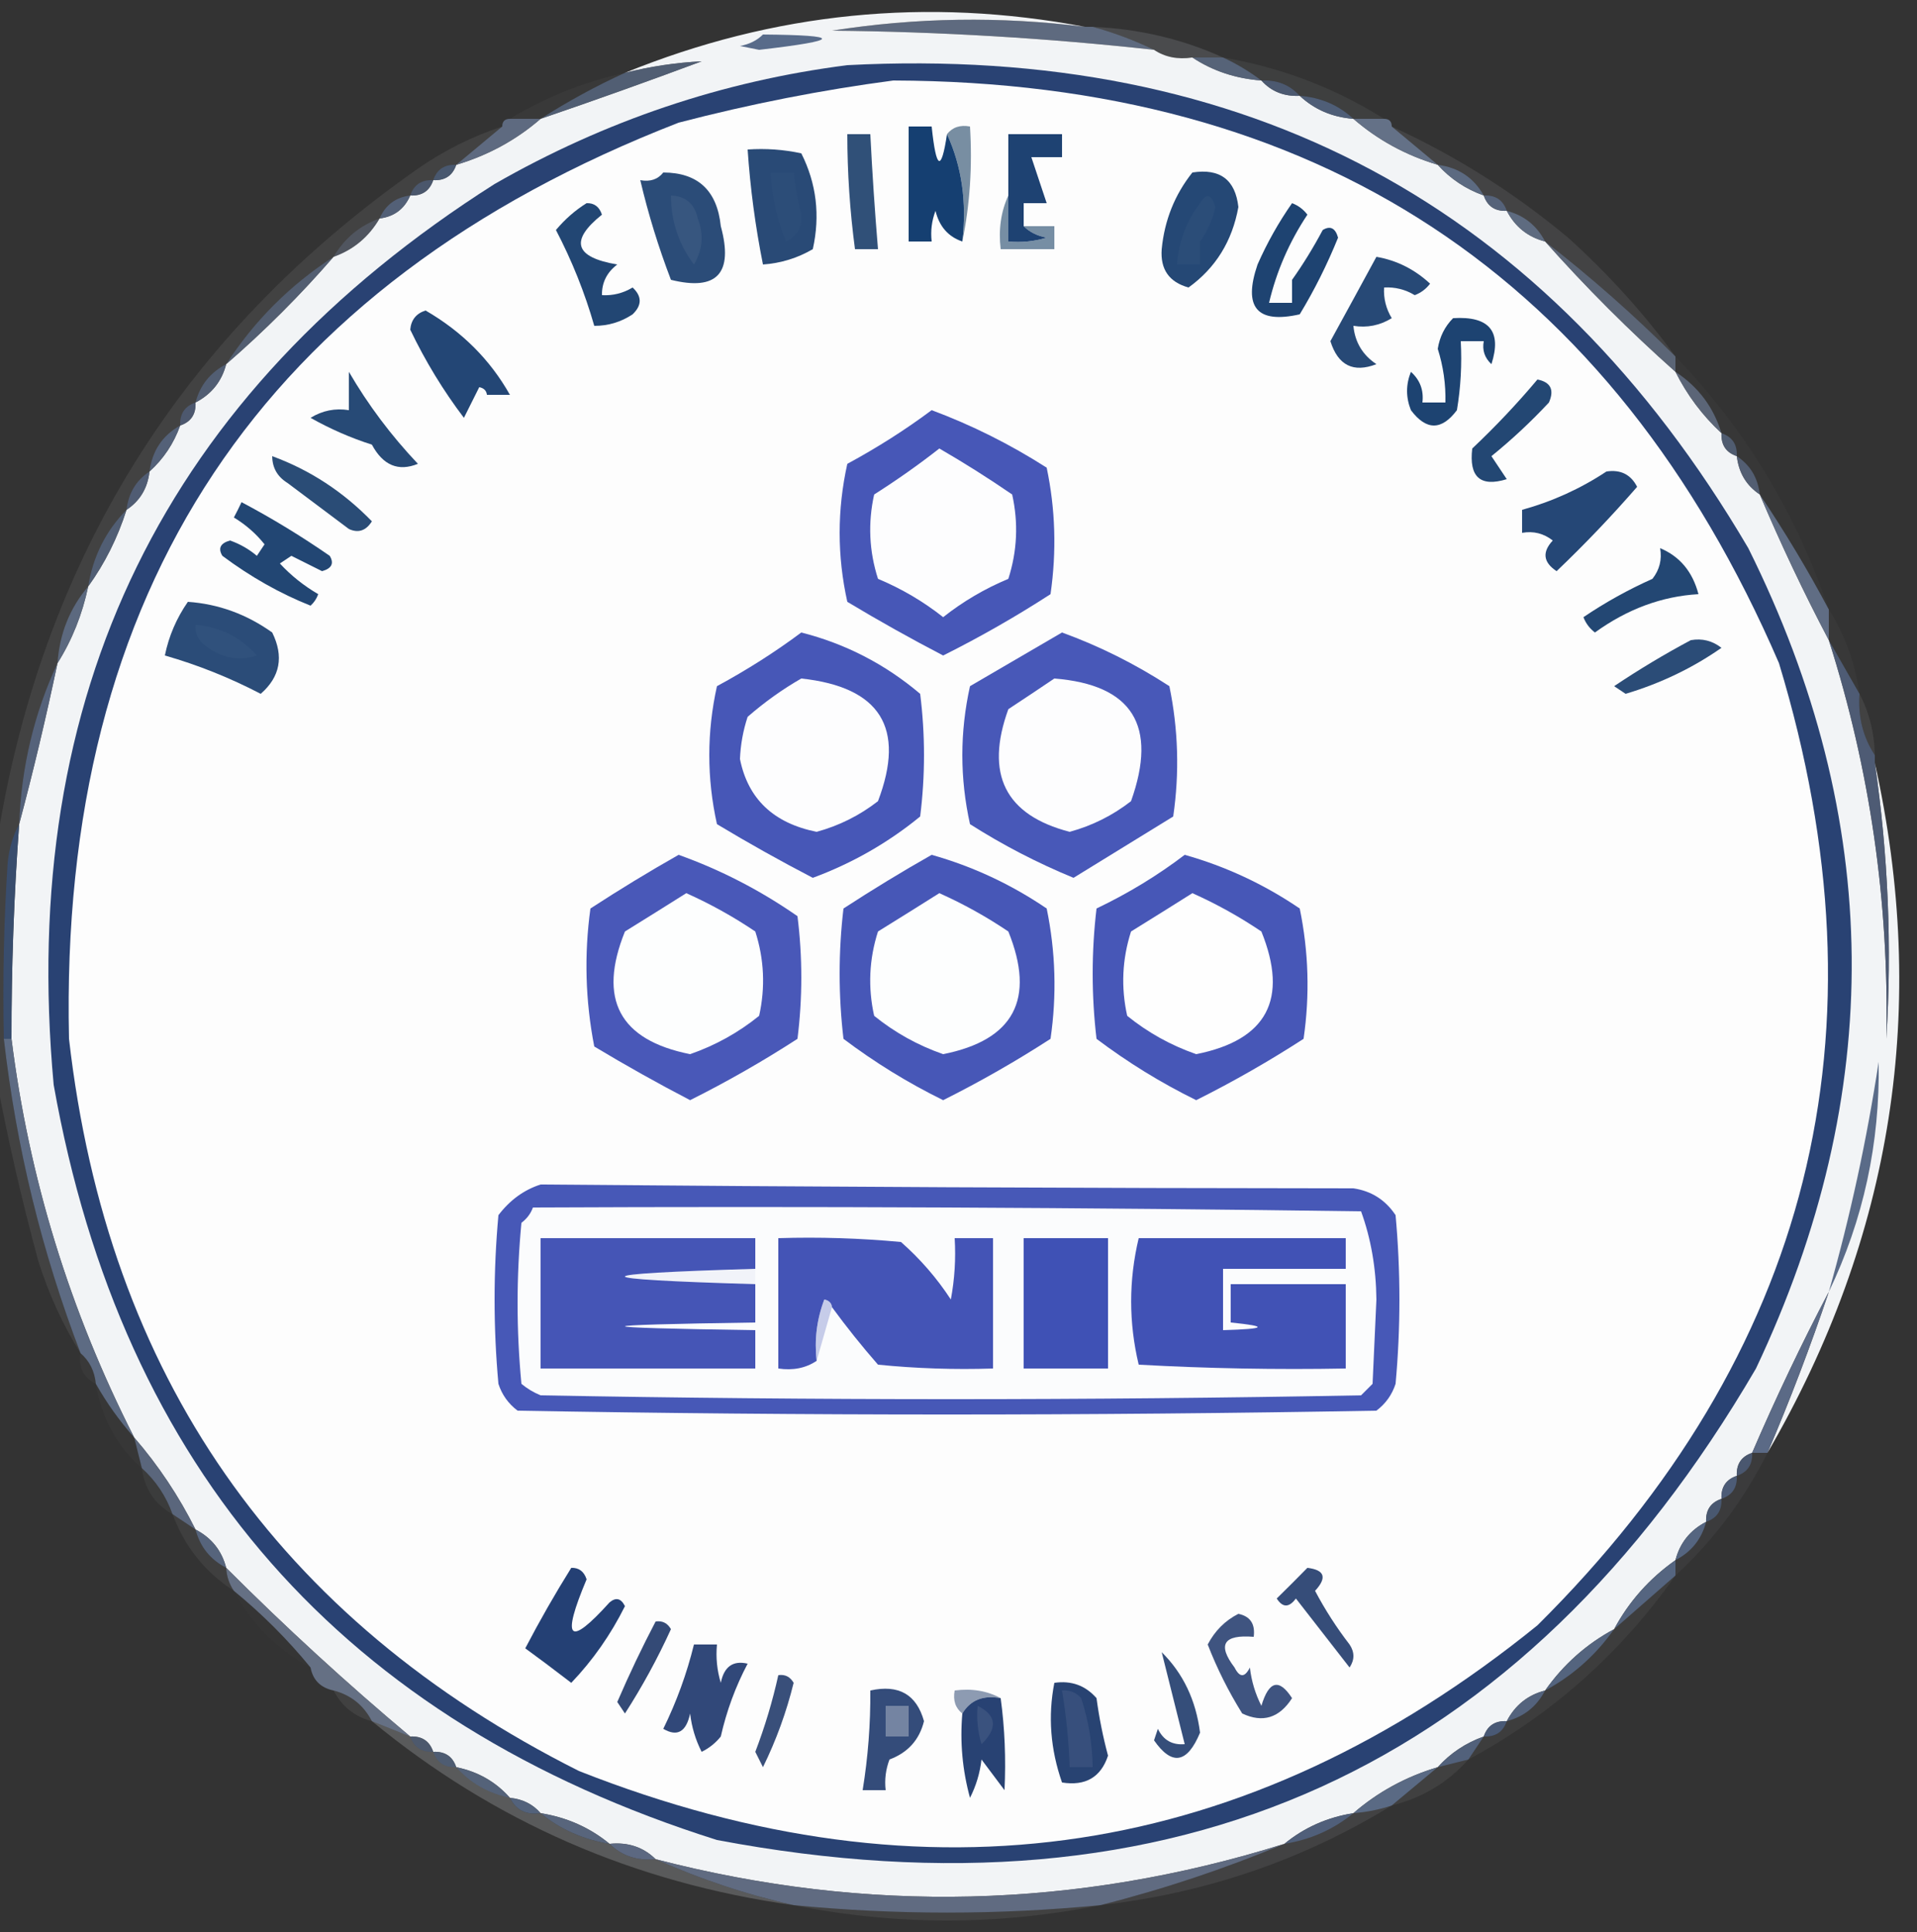 <?xml version="1.0" encoding="UTF-8"?>
<!DOCTYPE svg PUBLIC "-//W3C//DTD SVG 1.1//EN" "http://www.w3.org/Graphics/SVG/1.1/DTD/svg11.dtd">
<svg xmlns="http://www.w3.org/2000/svg" version="1.1" width="250px" height="252px" style="shape-rendering:geometricPrecision; text-rendering:geometricPrecision; image-rendering:optimizeQuality; fill-rule:evenodd; clip-rule:evenodd" xmlns:xlink="http://www.w3.org/1999/xlink">
<rect width="100%" height="100%" fill="#333333" stroke="none"/>
<g><path style="opacity:0.757" fill="#6d7d98" d="M 141.5,3.5 C 141.833,3.5 142.167,3.5 142.5,3.5C 145.246,4.251 147.913,5.251 150.5,6.5C 136.556,4.967 122.556,4.134 108.5,4C 119.468,2.275 130.468,2.109 141.5,3.5 Z"/></g>
<g><path style="opacity:0.999" fill="#f2f4f6" d="M 141.5,3.5 C 130.468,2.109 119.468,2.275 108.5,4C 122.556,4.134 136.556,4.967 150.5,6.5C 151.919,7.451 153.585,7.784 155.5,7.5C 158.146,9.253 161.146,10.252 164.5,10.5C 165.78,11.931 167.447,12.598 169.5,12.5C 171.426,14.293 173.759,15.293 176.5,15.5C 179.678,18.258 183.345,20.258 187.5,21.5C 189.147,23.326 191.147,24.66 193.5,25.5C 193.973,26.906 194.973,27.573 196.5,27.5C 197.585,29.587 199.251,30.92 201.5,31.5C 206.833,37.5 212.5,43.167 218.5,48.5C 220.016,51.533 222.016,54.2 224.5,56.5C 224.427,58.027 225.094,59.027 226.5,59.5C 226.75,61.674 227.75,63.341 229.5,64.5C 232.263,71.024 235.263,77.357 238.5,83.5C 243.876,100.368 246.376,117.702 246,135.5C 246.74,123.444 246.24,111.444 244.5,99.5C 251.559,131.296 246.892,161.296 230.5,189.5C 233.444,182.61 236.111,175.61 238.5,168.5C 234.93,175.309 231.597,182.309 228.5,189.5C 227.094,189.973 226.427,190.973 226.5,192.5C 225.094,192.973 224.427,193.973 224.5,195.5C 223.094,195.973 222.427,196.973 222.5,198.5C 220.413,199.585 219.08,201.251 218.5,203.5C 215.097,205.9 212.43,208.9 210.5,212.5C 206.9,214.43 203.9,217.097 201.5,220.5C 199.251,221.08 197.585,222.413 196.5,224.5C 194.973,224.427 193.973,225.094 193.5,226.5C 191.147,227.34 189.147,228.674 187.5,230.5C 183.345,231.742 179.678,233.742 176.5,236.5C 173.088,237.042 170.088,238.375 167.5,240.5C 140.378,248.986 113.045,249.652 85.5,242.5C 83.898,240.926 81.898,240.259 79.5,240.5C 76.912,238.375 73.912,237.042 70.5,236.5C 69.486,235.326 68.153,234.66 66.5,234.5C 64.664,232.412 62.331,231.079 59.5,230.5C 59.027,229.094 58.027,228.427 56.5,228.5C 56.027,227.094 55.027,226.427 53.5,226.5C 45.226,219.563 37.226,212.23 29.5,204.5C 28.92,202.251 27.587,200.585 25.5,199.5C 23.326,195.148 20.66,191.148 17.5,187.5C 9.107,170.997 3.774,153.663 1.5,135.5C 1.483,126.151 1.817,116.818 2.5,107.5C 4.329,100.65 5.995,93.65 7.5,86.5C 9.403,83.47 10.736,80.137 11.5,76.5C 13.674,73.485 15.341,70.151 16.5,66.5C 18.25,65.341 19.25,63.674 19.5,61.5C 21.326,59.852 22.66,57.852 23.5,55.5C 24.906,55.027 25.573,54.027 25.5,52.5C 27.587,51.415 28.92,49.749 29.5,47.5C 34.5,43.167 39.167,38.5 43.5,33.5C 46.089,32.581 48.089,30.914 49.5,28.5C 51.404,28.262 52.738,27.262 53.5,25.5C 55.027,25.573 56.027,24.906 56.5,23.5C 58.027,23.573 59.027,22.906 59.5,21.5C 63.655,20.258 67.322,18.258 70.5,15.5C 77.514,13.106 84.514,10.606 91.5,8C 88.168,8.161 84.835,8.661 81.5,9.5C 100.936,1.592 120.936,-0.408 141.5,3.5 Z"/></g>
<g><path style="opacity:0.929" fill="#4d6182" d="M 99.5,4.5 C 109.936,4.591 109.769,5.258 99,6.5C 98.167,6.333 97.333,6.167 96.5,6C 97.737,5.768 98.737,5.268 99.5,4.5 Z"/></g>
<g><path style="opacity:0.148" fill="#d0d5df" d="M 142.5,3.5 C 148.528,3.758 154.194,5.092 159.5,7.5C 158.167,7.5 156.833,7.5 155.5,7.5C 153.585,7.784 151.919,7.451 150.5,6.5C 147.913,5.251 145.246,4.251 142.5,3.5 Z"/></g>
<g><path style="opacity:0.063" fill="#ecf0f4" d="M 159.5,7.5 C 167.084,8.798 174.084,11.465 180.5,15.5C 179.167,15.5 177.833,15.5 176.5,15.5C 174.574,13.707 172.241,12.707 169.5,12.5C 168.22,11.069 166.553,10.402 164.5,10.5C 162.928,9.313 161.261,8.313 159.5,7.5 Z"/></g>
<g><path style="opacity:0.733" fill="#5c6d8a" d="M 70.5,15.5 C 74.038,13.232 77.705,11.232 81.5,9.5C 84.835,8.661 88.168,8.161 91.5,8C 84.514,10.606 77.514,13.106 70.5,15.5 Z"/></g>
<g><path style="opacity:0.741" fill="#637490" d="M 155.5,7.5 C 156.833,7.5 158.167,7.5 159.5,7.5C 161.261,8.313 162.928,9.313 164.5,10.5C 161.146,10.252 158.146,9.253 155.5,7.5 Z"/></g>
<g><path style="opacity:0.784" fill="#536481" d="M 164.5,10.5 C 166.553,10.402 168.22,11.069 169.5,12.5C 167.447,12.598 165.78,11.931 164.5,10.5 Z"/></g>
<g><path style="opacity:0.035" fill="#eff2f6" d="M 81.5,9.5 C 77.705,11.232 74.038,13.232 70.5,15.5C 69.167,15.5 67.833,15.5 66.5,15.5C 71.12,12.695 76.12,10.695 81.5,9.5 Z"/></g>
<g><path style="opacity:0.827" fill="#556785" d="M 169.5,12.5 C 172.241,12.707 174.574,13.707 176.5,15.5C 173.759,15.293 171.426,14.293 169.5,12.5 Z"/></g>
<g><path style="opacity:0.859" fill="#6c7b95" d="M 176.5,15.5 C 177.833,15.5 179.167,15.5 180.5,15.5C 181.167,15.5 181.5,15.833 181.5,16.5C 183.5,18.167 185.5,19.833 187.5,21.5C 183.345,20.258 179.678,18.258 176.5,15.5 Z"/></g>
<g><path style="opacity:0.8" fill="#697893" d="M 66.5,15.5 C 67.833,15.5 69.167,15.5 70.5,15.5C 67.322,18.258 63.655,20.258 59.5,21.5C 61.5,19.833 63.5,18.167 65.5,16.5C 65.5,15.833 65.833,15.5 66.5,15.5 Z"/></g>
<g><path style="opacity:0.765" fill="#506381" d="M 59.5,21.5 C 59.027,22.906 58.027,23.573 56.5,23.5C 56.973,22.094 57.973,21.427 59.5,21.5 Z"/></g>
<g><path style="opacity:0.859" fill="#63738e" d="M 187.5,21.5 C 190.198,21.845 192.198,23.178 193.5,25.5C 191.147,24.66 189.147,23.326 187.5,21.5 Z"/></g>
<g><path style="opacity:0.694" fill="#566785" d="M 56.5,23.5 C 56.027,24.906 55.027,25.573 53.5,25.5C 53.973,24.094 54.973,23.427 56.5,23.5 Z"/></g>
<g><path style="opacity:0.804" fill="#5e6e8a" d="M 193.5,25.5 C 195.027,25.427 196.027,26.094 196.5,27.5C 194.973,27.573 193.973,26.906 193.5,25.5 Z"/></g>
<g><path style="opacity:0.78" fill="#5c6d8a" d="M 53.5,25.5 C 52.738,27.262 51.404,28.262 49.5,28.5C 50.262,26.738 51.596,25.738 53.5,25.5 Z"/></g>
<g><path style="opacity:0.824" fill="#677791" d="M 196.5,27.5 C 198.749,28.08 200.415,29.413 201.5,31.5C 199.251,30.92 197.585,29.587 196.5,27.5 Z"/></g>
<g><path style="opacity:0.086" fill="#f0f3f6" d="M 181.5,16.5 C 189.798,20.292 197.465,25.125 204.5,31C 209.766,35.759 214.433,40.925 218.5,46.5C 213.11,41.106 207.444,36.106 201.5,31.5C 200.415,29.413 198.749,28.08 196.5,27.5C 196.027,26.094 195.027,25.427 193.5,25.5C 192.198,23.178 190.198,21.845 187.5,21.5C 185.5,19.833 183.5,18.167 181.5,16.5 Z"/></g>
<g><path style="opacity:0.412" fill="#79869e" d="M 49.5,28.5 C 48.089,30.914 46.089,32.581 43.5,33.5C 44.911,31.086 46.911,29.419 49.5,28.5 Z"/></g>
<g><path style="opacity:0.686" fill="#6d7c95" d="M 201.5,31.5 C 207.444,36.106 213.11,41.106 218.5,46.5C 218.5,47.167 218.5,47.833 218.5,48.5C 212.5,43.167 206.833,37.5 201.5,31.5 Z"/></g>
<g><path style="opacity:0.714" fill="#5f6f8a" d="M 43.5,33.5 C 39.167,38.5 34.5,43.167 29.5,47.5C 33.167,41.833 37.833,37.167 43.5,33.5 Z"/></g>
<g><path style="opacity:0.753" fill="#5c6c88" d="M 29.5,47.5 C 28.92,49.749 27.587,51.415 25.5,52.5C 26.08,50.251 27.413,48.585 29.5,47.5 Z"/></g>
<g><path style="opacity:0.694" fill="#6c7b95" d="M 218.5,48.5 C 221.471,50.443 223.471,53.109 224.5,56.5C 222.016,54.2 220.016,51.533 218.5,48.5 Z"/></g>
<g><path style="opacity:0.725" fill="#576784" d="M 25.5,52.5 C 25.573,54.027 24.906,55.027 23.5,55.5C 23.427,53.973 24.094,52.973 25.5,52.5 Z"/></g>
<g><path style="opacity:0.804" fill="#5c6c89" d="M 23.5,55.5 C 22.66,57.852 21.326,59.852 19.5,61.5C 19.845,58.802 21.178,56.802 23.5,55.5 Z"/></g>
<g><path style="opacity:0.69" fill="#5d6e8b" d="M 224.5,56.5 C 225.906,56.973 226.573,57.973 226.5,59.5C 225.094,59.027 224.427,58.027 224.5,56.5 Z"/></g>
<g><path style="opacity:0.71" fill="#60708b" d="M 226.5,59.5 C 228.25,60.659 229.25,62.326 229.5,64.5C 227.75,63.341 226.75,61.674 226.5,59.5 Z"/></g>
<g><path style="opacity:0.776" fill="#596986" d="M 19.5,61.5 C 19.25,63.674 18.25,65.341 16.5,66.5C 16.75,64.326 17.75,62.659 19.5,61.5 Z"/></g>
<g><path style="opacity:0.784" fill="#5a6a86" d="M 16.5,66.5 C 15.341,70.151 13.674,73.485 11.5,76.5C 12.127,72.58 13.793,69.247 16.5,66.5 Z"/></g>
<g><path style="opacity:0.024" fill="#f3f5f8" d="M 218.5,46.5 C 227.585,55.944 234.252,66.944 238.5,79.5C 235.752,74.334 232.752,69.334 229.5,64.5C 229.25,62.326 228.25,60.659 226.5,59.5C 226.573,57.973 225.906,56.973 224.5,56.5C 223.471,53.109 221.471,50.443 218.5,48.5C 218.5,47.833 218.5,47.167 218.5,46.5 Z"/></g>
<g><path style="opacity:0.843" fill="#687893" d="M 229.5,64.5 C 232.752,69.334 235.752,74.334 238.5,79.5C 238.5,80.833 238.5,82.167 238.5,83.5C 235.263,77.357 232.263,71.024 229.5,64.5 Z"/></g>
<g><path style="opacity:0.835" fill="#65748f" d="M 11.5,76.5 C 10.736,80.137 9.403,83.47 7.5,86.5C 7.77,82.642 9.103,79.309 11.5,76.5 Z"/></g>
<g><path style="opacity:0.027" fill="#f3f5f8" d="M 238.5,79.5 C 240.601,82.797 241.935,86.463 242.5,90.5C 241.167,88.167 239.833,85.833 238.5,83.5C 238.5,82.167 238.5,80.833 238.5,79.5 Z"/></g>
<g><path style="opacity:0.816" fill="#5d6d8b" d="M 7.5,86.5 C 5.995,93.65 4.329,100.65 2.5,107.5C 2.779,100.054 4.446,93.054 7.5,86.5 Z"/></g>
<g><path style="opacity:0.078" fill="#f8fafc" d="M 242.5,90.5 C 243.768,92.905 244.435,95.572 244.5,98.5C 242.96,96.162 242.294,93.495 242.5,90.5 Z"/></g>
<g><path style="opacity:0.757" fill="#576989" d="M 238.5,83.5 C 239.833,85.833 241.167,88.167 242.5,90.5C 242.294,93.495 242.96,96.162 244.5,98.5C 244.5,98.833 244.5,99.167 244.5,99.5C 246.24,111.444 246.74,123.444 246,135.5C 246.376,117.702 243.876,100.368 238.5,83.5 Z"/></g>
<g><path style="opacity:0.958" fill="#3a4e70" d="M 2.5,107.5 C 1.817,116.818 1.483,126.151 1.5,135.5C 1.167,135.5 0.833,135.5 0.5,135.5C 0.334,127.826 0.5,120.159 1,112.5C 1.198,110.618 1.698,108.952 2.5,107.5 Z"/></g>
<g><path style="opacity:0.08" fill="#eff2f6" d="M 65.5,16.5 C 63.5,18.167 61.5,19.833 59.5,21.5C 57.973,21.427 56.973,22.094 56.5,23.5C 54.973,23.427 53.973,24.094 53.5,25.5C 51.596,25.738 50.262,26.738 49.5,28.5C 46.911,29.419 44.911,31.086 43.5,33.5C 37.833,37.167 33.167,41.833 29.5,47.5C 27.413,48.585 26.08,50.251 25.5,52.5C 24.094,52.973 23.427,53.973 23.5,55.5C 21.178,56.802 19.845,58.802 19.5,61.5C 17.75,62.659 16.75,64.326 16.5,66.5C 13.793,69.247 12.127,72.58 11.5,76.5C 9.103,79.309 7.77,82.642 7.5,86.5C 4.446,93.054 2.779,100.054 2.5,107.5C 1.698,108.952 1.198,110.618 1,112.5C 0.5,120.159 0.334,127.826 0.5,135.5C 2.109,149.603 5.443,163.27 10.5,176.5C 8.213,172.848 6.379,168.848 5,164.5C 2.815,156.439 0.982,148.439 -0.5,140.5C -0.5,130.5 -0.5,120.5 -0.5,110.5C 5.245,73.177 23.578,43.677 54.5,22C 57.91,19.628 61.577,17.795 65.5,16.5 Z"/></g>
<g><path style="opacity:0.867" fill="#63738f" d="M 0.5,135.5 C 0.833,135.5 1.167,135.5 1.5,135.5C 3.774,153.663 9.107,170.997 17.5,187.5C 15.588,185.343 13.921,183.009 12.5,180.5C 12.34,178.847 11.674,177.514 10.5,176.5C 5.443,163.27 2.109,149.603 0.5,135.5 Z"/></g>
<g><path style="opacity:0.918" fill="#4e6080" d="M 238.5,168.5 C 241.293,158.658 243.46,148.658 245,138.5C 245.182,149.098 243.015,159.098 238.5,168.5 Z"/></g>
<g><path style="opacity:0.925" fill="#5e6e8c" d="M 238.5,168.5 C 236.111,175.61 233.444,182.61 230.5,189.5C 229.833,189.5 229.167,189.5 228.5,189.5C 231.597,182.309 234.93,175.309 238.5,168.5 Z"/></g>
<g><path style="opacity:0.031" fill="#f5f7f9" d="M 10.5,176.5 C 11.674,177.514 12.34,178.847 12.5,180.5C 10.896,179.713 10.229,178.38 10.5,176.5 Z"/></g>
<g><path style="opacity:0.022" fill="#f5f6f9" d="M 12.5,180.5 C 13.921,183.009 15.588,185.343 17.5,187.5C 17.833,188.833 18.167,190.167 18.5,191.5C 15.214,188.6 13.214,184.933 12.5,180.5 Z"/></g>
<g><path style="opacity:0.784" fill="#657490" d="M 17.5,187.5 C 20.66,191.148 23.326,195.148 25.5,199.5C 24.5,198.833 23.5,198.167 22.5,197.5C 21.66,195.147 20.326,193.147 18.5,191.5C 18.167,190.167 17.833,188.833 17.5,187.5 Z"/></g>
<g><path style="opacity:0.8" fill="#50607e" d="M 228.5,189.5 C 228.573,191.027 227.906,192.027 226.5,192.5C 226.427,190.973 227.094,189.973 228.5,189.5 Z"/></g>
<g><path style="opacity:0.045" fill="#f2f4f7" d="M 18.5,191.5 C 20.326,193.147 21.66,195.147 22.5,197.5C 20.178,196.198 18.845,194.198 18.5,191.5 Z"/></g>
<g><path style="opacity:0.855" fill="#526483" d="M 226.5,192.5 C 226.573,194.027 225.906,195.027 224.5,195.5C 224.427,193.973 225.094,192.973 226.5,192.5 Z"/></g>
<g><path style="opacity:0.804" fill="#4f617f" d="M 224.5,195.5 C 224.573,197.027 223.906,198.027 222.5,198.5C 222.427,196.973 223.094,195.973 224.5,195.5 Z"/></g>
<g><path style="opacity:0.045" fill="#f1f3f7" d="M 228.5,189.5 C 229.167,189.5 229.833,189.5 230.5,189.5C 227.461,195.587 223.461,200.921 218.5,205.5C 218.5,204.833 218.5,204.167 218.5,203.5C 220.587,202.415 221.92,200.749 222.5,198.5C 223.906,198.027 224.573,197.027 224.5,195.5C 225.906,195.027 226.573,194.027 226.5,192.5C 227.906,192.027 228.573,191.027 228.5,189.5 Z"/></g>
<g><path style="opacity:0.064" fill="#eff1f5" d="M 22.5,197.5 C 23.5,198.167 24.5,198.833 25.5,199.5C 26.08,201.749 27.413,203.415 29.5,204.5C 29.557,205.609 29.89,206.609 30.5,207.5C 26.755,205.082 24.088,201.749 22.5,197.5 Z"/></g>
<g><path style="opacity:0.824" fill="#5e6f8c" d="M 25.5,199.5 C 27.587,200.585 28.92,202.251 29.5,204.5C 27.413,203.415 26.08,201.749 25.5,199.5 Z"/></g>
<g><path style="opacity:0.922" fill="#586986" d="M 222.5,198.5 C 221.92,200.749 220.587,202.415 218.5,203.5C 219.08,201.251 220.413,199.585 222.5,198.5 Z"/></g>
<g><path style="opacity:0.016" fill="#f0f3f5" d="M 30.5,207.5 C 34.167,210.5 37.5,213.833 40.5,217.5C 36.167,215.167 32.833,211.833 30.5,207.5 Z"/></g>
<g><path style="opacity:0.8" fill="#728099" d="M 29.5,204.5 C 37.226,212.23 45.226,219.563 53.5,226.5C 51.833,225.833 50.167,225.167 48.5,224.5C 47.415,222.413 45.749,221.08 43.5,220.5C 41.81,220.144 40.81,219.144 40.5,217.5C 37.5,213.833 34.167,210.5 30.5,207.5C 29.89,206.609 29.557,205.609 29.5,204.5 Z"/></g>
<g><path style="opacity:0.922" fill="#586986" d="M 218.5,203.5 C 218.5,204.167 218.5,204.833 218.5,205.5C 215.833,207.833 213.167,210.167 210.5,212.5C 212.43,208.9 215.097,205.9 218.5,203.5 Z"/></g>
<g><path style="opacity:0.055" fill="#eff2f5" d="M 218.5,205.5 C 211.361,215.642 202.361,223.642 191.5,229.5C 192.167,228.5 192.833,227.5 193.5,226.5C 195.027,226.573 196.027,225.906 196.5,224.5C 198.749,223.92 200.415,222.587 201.5,220.5C 205.1,218.57 208.1,215.903 210.5,212.5C 213.167,210.167 215.833,207.833 218.5,205.5 Z"/></g>
<g><path style="opacity:0.902" fill="#586986" d="M 210.5,212.5 C 208.1,215.903 205.1,218.57 201.5,220.5C 203.9,217.097 206.9,214.43 210.5,212.5 Z"/></g>
<g><path style="opacity:0.988" fill="#274071" d="M 110.5,8.5 C 162.583,5.787 201.75,26.787 228,71.5C 245.643,106.942 245.976,142.609 229,178.5C 198.461,230.806 153.295,251.306 93.5,240C 44.77,224.605 15.937,191.772 7,141.5C 2.318,90.489 21.485,51.323 64.5,24C 78.925,15.737 94.258,10.571 110.5,8.5 Z"/></g>
<g><path style="opacity:0.999" fill="#fdfdfd" d="M 116.5,10.5 C 171.723,10.679 210.223,36.013 232,86.5C 246.636,134.789 236.136,176.622 200.5,212C 162.68,242.624 121.014,248.958 75.5,231C 36.181,211.22 14.014,179.387 9,135.5C 7.675,76.944 34.175,37.111 88.5,16C 97.863,13.56 107.196,11.727 116.5,10.5 Z"/></g>
<g><path style="opacity:0.999" fill="#314879" d="M 90.5,214.5 C 91.5,214.5 92.5,214.5 93.5,214.5C 93.34,216.199 93.507,217.866 94,219.5C 94.424,217.385 95.591,216.552 97.5,217C 95.919,219.998 94.753,223.165 94,226.5C 93.311,227.357 92.478,228.023 91.5,228.5C 90.702,226.922 90.202,225.256 90,223.5C 89.492,225.904 88.326,226.571 86.5,225.5C 88.238,221.951 89.571,218.284 90.5,214.5 Z"/></g>
<g><path style="opacity:0.941" fill="#334a78" d="M 161.5,210.5 C 163.048,210.821 163.715,211.821 163.5,213.5C 159.561,213.178 158.728,214.511 161,217.5C 161.667,218.833 162.333,218.833 163,217.5C 163.202,219.256 163.702,220.922 164.5,222.5C 165.479,219.223 166.813,218.89 168.5,221.5C 166.839,224.092 164.672,224.759 162,223.5C 160.211,220.625 158.711,217.625 157.5,214.5C 158.437,212.712 159.77,211.379 161.5,210.5 Z"/></g>
<g><path style="opacity:0.992" fill="#334975" d="M 85.5,211.5 C 86.376,211.369 87.043,211.702 87.5,212.5C 85.75,216.336 83.75,220.002 81.5,223.5C 81.167,223 80.833,222.5 80.5,222C 82.06,218.382 83.727,214.882 85.5,211.5 Z"/></g>
<g><path style="opacity:0.976" fill="#314976" d="M 170.5,204.5 C 172.758,204.775 173.092,205.775 171.5,207.5C 172.803,209.968 174.303,212.301 176,214.5C 176.667,215.5 176.667,216.5 176,217.5C 173.667,214.5 171.333,211.5 169,208.5C 168.107,209.711 167.274,209.711 166.5,208.5C 167.867,207.16 169.2,205.827 170.5,204.5 Z"/></g>
<g><path style="opacity:1" fill="#244074" d="M 74.5,204.5 C 75.497,204.47 76.164,204.97 76.5,206C 73.166,213.916 74.166,214.916 79.5,209C 80.332,208.312 80.998,208.479 81.5,209.5C 79.647,213.221 77.313,216.554 74.5,219.5C 72.095,217.654 70.095,216.154 68.5,215C 70.39,211.38 72.39,207.88 74.5,204.5 Z"/></g>
<g><path style="opacity:0.999" fill="#4758b7" d="M 70.5,154.5 C 105.983,154.811 141.317,154.977 176.5,155C 178.848,155.346 180.681,156.513 182,158.5C 182.667,165.833 182.667,173.167 182,180.5C 181.535,181.931 180.701,183.097 179.5,184C 142.167,184.667 104.833,184.667 67.5,184C 66.299,183.097 65.465,181.931 65,180.5C 64.333,173.167 64.333,165.833 65,158.5C 66.5,156.531 68.333,155.198 70.5,154.5 Z"/></g>
<g><path style="opacity:0.998" fill="#fbfcfd" d="M 69.5,157.5 C 105.502,157.333 141.502,157.5 177.5,158C 178.792,161.571 179.458,165.405 179.5,169.5C 179.333,173.167 179.167,176.833 179,180.5C 178.5,181 178,181.5 177.5,182C 141.833,182.667 106.167,182.667 70.5,182C 69.584,181.626 68.75,181.126 68,180.5C 67.333,173.5 67.333,166.5 68,159.5C 68.717,158.956 69.217,158.289 69.5,157.5 Z"/></g>
<g><path style="opacity:0.196" fill="#c9ceea" d="M 98.5,165.5 C 98.5,166.167 98.5,166.833 98.5,167.5C 75.833,166.833 75.833,166.167 98.5,165.5 Z"/></g>
<g><path style="opacity:1" fill="#4152b5" d="M 148.5,161.5 C 157.5,161.5 166.5,161.5 175.5,161.5C 175.5,162.833 175.5,164.167 175.5,165.5C 170.167,165.5 164.833,165.5 159.5,165.5C 159.5,168.167 159.5,170.833 159.5,173.5C 165.167,173.336 165.5,173.003 160.5,172.5C 160.5,170.833 160.5,169.167 160.5,167.5C 165.5,167.5 170.5,167.5 175.5,167.5C 175.5,171.167 175.5,174.833 175.5,178.5C 166.494,178.666 157.494,178.5 148.5,178C 147.189,172.5 147.189,167 148.5,161.5 Z"/></g>
<g><path style="opacity:1" fill="#3f51b5" d="M 133.5,161.5 C 137.167,161.5 140.833,161.5 144.5,161.5C 144.5,167.167 144.5,172.833 144.5,178.5C 140.833,178.5 137.167,178.5 133.5,178.5C 133.5,172.833 133.5,167.167 133.5,161.5 Z"/></g>
<g><path style="opacity:1" fill="#4454b6" d="M 108.5,170.5 C 108.44,169.957 108.107,169.624 107.5,169.5C 106.52,172.086 106.187,174.753 106.5,177.5C 105.081,178.451 103.415,178.784 101.5,178.5C 101.5,172.833 101.5,167.167 101.5,161.5C 106.844,161.334 112.177,161.501 117.5,162C 120.021,164.22 122.188,166.72 124,169.5C 124.497,166.854 124.664,164.187 124.5,161.5C 126.167,161.5 127.833,161.5 129.5,161.5C 129.5,167.167 129.5,172.833 129.5,178.5C 124.489,178.666 119.489,178.499 114.5,178C 112.371,175.561 110.371,173.061 108.5,170.5 Z"/></g>
<g><path style="opacity:0.502" fill="#929cd5" d="M 108.5,170.5 C 107.833,172.833 107.167,175.167 106.5,177.5C 106.187,174.753 106.52,172.086 107.5,169.5C 108.107,169.624 108.44,169.957 108.5,170.5 Z"/></g>
<g><path style="opacity:1" fill="#4555b6" d="M 98.5,165.5 C 75.833,166.167 75.833,166.833 98.5,167.5C 98.5,169.167 98.5,170.833 98.5,172.5C 75.833,172.833 75.833,173.167 98.5,173.5C 98.5,175.167 98.5,176.833 98.5,178.5C 89.167,178.5 79.833,178.5 70.5,178.5C 70.5,172.833 70.5,167.167 70.5,161.5C 79.833,161.5 89.167,161.5 98.5,161.5C 98.5,162.833 98.5,164.167 98.5,165.5 Z"/></g>
<g><path style="opacity:1" fill="#4757b7" d="M 154.5,111.5 C 159.859,113.012 164.859,115.346 169.5,118.5C 170.663,124.137 170.83,129.804 170,135.5C 165.48,138.427 160.813,141.093 156,143.5C 151.412,141.246 147.079,138.579 143,135.5C 142.333,129.833 142.333,124.167 143,118.5C 147.147,116.518 150.98,114.184 154.5,111.5 Z"/></g>
<g><path style="opacity:1" fill="#fefefe" d="M 155.5,116.5 C 158.634,117.901 161.634,119.568 164.5,121.5C 168.065,130.325 165.231,135.659 156,137.5C 152.694,136.348 149.694,134.681 147,132.5C 146.175,128.789 146.341,125.122 147.5,121.5C 150.231,119.808 152.898,118.142 155.5,116.5 Z"/></g>
<g><path style="opacity:1" fill="#4757b7" d="M 121.5,111.5 C 126.859,113.012 131.859,115.346 136.5,118.5C 137.663,124.137 137.83,129.804 137,135.5C 132.48,138.427 127.813,141.093 123,143.5C 118.412,141.246 114.079,138.579 110,135.5C 109.333,129.833 109.333,124.167 110,118.5C 113.814,116.016 117.647,113.682 121.5,111.5 Z"/></g>
<g><path style="opacity:1" fill="#fdfefe" d="M 122.5,116.5 C 125.634,117.901 128.634,119.568 131.5,121.5C 135.065,130.325 132.231,135.659 123,137.5C 119.694,136.348 116.694,134.681 114,132.5C 113.175,128.789 113.341,125.122 114.5,121.5C 117.231,119.808 119.898,118.142 122.5,116.5 Z"/></g>
<g><path style="opacity:1" fill="#4958b8" d="M 88.5,111.5 C 93.978,113.457 99.145,116.124 104,119.5C 104.667,124.833 104.667,130.167 104,135.5C 99.48,138.427 94.813,141.093 90,143.5C 85.769,141.3 81.602,138.967 77.5,136.5C 76.336,130.528 76.17,124.528 77,118.5C 80.814,116.016 84.647,113.682 88.5,111.5 Z"/></g>
<g><path style="opacity:1" fill="#fdfefe" d="M 89.5,116.5 C 92.634,117.901 95.634,119.568 98.5,121.5C 99.659,125.122 99.825,128.789 99,132.5C 96.306,134.681 93.306,136.348 90,137.5C 80.769,135.659 77.935,130.325 81.5,121.5C 84.231,119.808 86.897,118.142 89.5,116.5 Z"/></g>
<g><path style="opacity:1" fill="#2b4c77" d="M 220.5,83.5 C 221.978,83.238 223.311,83.571 224.5,84.5C 220.734,87.132 216.567,89.132 212,90.5C 211.5,90.167 211,89.833 210.5,89.5C 213.771,87.309 217.104,85.309 220.5,83.5 Z"/></g>
<g><path style="opacity:0.996" fill="#2b4c78" d="M 24.5,78.5 C 28.481,78.776 32.148,80.11 35.5,82.5C 37.037,85.621 36.537,88.287 34,90.5C 29.97,88.399 25.804,86.732 21.5,85.5C 22.012,82.978 23.012,80.645 24.5,78.5 Z"/></g>
<g><path style="opacity:1" fill="#4858b8" d="M 138.5,82.5 C 143.381,84.274 148.048,86.607 152.5,89.5C 153.663,95.138 153.83,100.804 153,106.5C 148.65,109.173 144.317,111.84 140,114.5C 135.28,112.557 130.78,110.224 126.5,107.5C 125.167,101.5 125.167,95.5 126.5,89.5C 130.563,87.14 134.563,84.807 138.5,82.5 Z"/></g>
<g><path style="opacity:1" fill="#fdfdfe" d="M 137.5,88.5 C 147.679,89.316 151.012,94.649 147.5,104.5C 145.107,106.363 142.44,107.696 139.5,108.5C 131.089,106.321 128.422,100.988 131.5,92.5C 133.565,91.143 135.565,89.81 137.5,88.5 Z"/></g>
<g><path style="opacity:1" fill="#4757b7" d="M 104.5,82.5 C 110.276,83.972 115.443,86.638 120,90.5C 120.667,95.833 120.667,101.167 120,106.5C 115.806,109.932 111.139,112.599 106,114.5C 101.768,112.3 97.602,109.967 93.5,107.5C 92.167,101.5 92.167,95.5 93.5,89.5C 97.4,87.392 101.067,85.058 104.5,82.5 Z"/></g>
<g><path style="opacity:1" fill="#fdfdfe" d="M 104.5,88.5 C 114.801,89.614 118.134,94.948 114.5,104.5C 112.107,106.363 109.44,107.696 106.5,108.5C 100.876,107.371 97.543,104.204 96.5,99C 96.58,97.106 96.913,95.273 97.5,93.5C 99.724,91.566 102.058,89.899 104.5,88.5 Z"/></g>
<g><path style="opacity:0.03" fill="#e5ebee" d="M 25.5,81.5 C 28.727,81.78 31.393,83.113 33.5,85.5C 31.049,86.314 28.715,85.814 26.5,84C 25.748,83.329 25.414,82.496 25.5,81.5 Z"/></g>
<g><path style="opacity:0.996" fill="#234773" d="M 216.5,71.5 C 219.068,72.574 220.735,74.574 221.5,77.5C 216.726,77.776 212.226,79.443 208,82.5C 207.308,81.975 206.808,81.308 206.5,80.5C 209.339,78.58 212.339,76.913 215.5,75.5C 216.429,74.311 216.762,72.978 216.5,71.5 Z"/></g>
<g><path style="opacity:1" fill="#224673" d="M 31.5,65.5 C 35.43,67.581 39.264,69.914 43,72.5C 43.591,73.484 43.258,74.15 42,74.5C 40.667,73.833 39.333,73.167 38,72.5C 37.5,72.833 37,73.167 36.5,73.5C 37.945,75.063 39.611,76.396 41.5,77.5C 41.291,78.086 40.957,78.586 40.5,79C 36.524,77.42 32.691,75.253 29,72.5C 28.409,71.516 28.742,70.85 30,70.5C 31.285,70.95 32.452,71.617 33.5,72.5C 33.833,72 34.167,71.5 34.5,71C 33.387,69.606 32.053,68.439 30.5,67.5C 30.863,66.817 31.196,66.15 31.5,65.5 Z"/></g>
<g><path style="opacity:1" fill="#254776" d="M 209.5,61.5 C 211.346,61.222 212.68,61.889 213.5,63.5C 210.182,67.318 206.682,70.985 203,74.5C 201.256,73.351 201.089,72.017 202.5,70.5C 201.311,69.571 199.978,69.238 198.5,69.5C 198.5,68.5 198.5,67.5 198.5,66.5C 202.45,65.408 206.117,63.741 209.5,61.5 Z"/></g>
<g><path style="opacity:0.998" fill="#2a4c76" d="M 35.5,59.5 C 40.414,61.3 44.747,64.134 48.5,68C 47.725,69.23 46.725,69.563 45.5,69C 42.833,67 40.167,65 37.5,63C 36.177,62.184 35.511,61.017 35.5,59.5 Z"/></g>
<g><path style="opacity:0.999" fill="#234773" d="M 200.5,49.5 C 202.225,49.843 202.725,50.843 202,52.5C 199.651,55.017 197.151,57.35 194.5,59.5C 195.167,60.5 195.833,61.5 196.5,62.5C 193.056,63.563 191.556,62.229 192,58.5C 195.038,55.631 197.871,52.631 200.5,49.5 Z"/></g>
<g><path style="opacity:1" fill="#4757b7" d="M 121.5,53.5 C 126.715,55.441 131.715,57.941 136.5,61C 137.639,66.416 137.806,71.916 137,77.5C 132.48,80.427 127.813,83.093 123,85.5C 118.768,83.3 114.602,80.967 110.5,78.5C 109.167,72.5 109.167,66.5 110.5,60.5C 114.401,58.392 118.067,56.059 121.5,53.5 Z"/></g>
<g><path style="opacity:1" fill="#fdfdfe" d="M 122.5,58.5 C 125.723,60.364 128.89,62.364 132,64.5C 132.825,68.211 132.659,71.878 131.5,75.5C 128.42,76.788 125.586,78.455 123,80.5C 120.414,78.455 117.58,76.788 114.5,75.5C 113.341,71.878 113.175,68.211 114,64.5C 116.988,62.601 119.821,60.601 122.5,58.5 Z"/></g>
<g><path style="opacity:1" fill="#274a76" d="M 45.5,48.5 C 47.992,52.79 50.992,56.79 54.5,60.5C 51.953,61.538 49.953,60.705 48.5,58C 45.708,57.103 43.041,55.937 40.5,54.5C 42.045,53.548 43.712,53.215 45.5,53.5C 45.5,51.833 45.5,50.167 45.5,48.5 Z"/></g>
<g><path style="opacity:1" fill="#1d4371" d="M 189.5,41.5 C 194.22,41.206 195.886,43.206 194.5,47.5C 193.614,46.675 193.281,45.675 193.5,44.5C 192.5,44.5 191.5,44.5 190.5,44.5C 190.665,47.518 190.498,50.518 190,53.5C 188,56.167 186,56.167 184,53.5C 183.333,51.833 183.333,50.167 184,48.5C 185.188,49.563 185.688,50.897 185.5,52.5C 186.5,52.5 187.5,52.5 188.5,52.5C 188.557,50.115 188.223,47.782 187.5,45.5C 187.752,43.927 188.418,42.594 189.5,41.5 Z"/></g>
<g><path style="opacity:0.996" fill="#234675" d="M 63.5,51.5 C 63.44,50.957 63.107,50.624 62.5,50.5C 61.833,51.833 61.167,53.167 60.5,54.5C 57.798,50.936 55.465,47.103 53.5,43C 53.614,41.72 54.28,40.887 55.5,40.5C 60.253,43.253 63.92,46.919 66.5,51.5C 65.5,51.5 64.5,51.5 63.5,51.5 Z"/></g>
<g><path style="opacity:0.996" fill="#274976" d="M 179.5,33.5 C 182.14,33.954 184.473,35.121 186.5,37C 185.975,37.692 185.308,38.192 184.5,38.5C 183.264,37.754 181.93,37.421 180.5,37.5C 180.421,38.931 180.754,40.264 181.5,41.5C 179.955,42.452 178.288,42.785 176.5,42.5C 176.703,44.638 177.703,46.305 179.5,47.5C 176.494,48.664 174.494,47.664 173.5,44.5C 175.518,40.823 177.518,37.156 179.5,33.5 Z"/></g>
<g><path style="opacity:1" fill="#1e4371" d="M 168.5,36.5 C 169.933,34.481 171.267,32.314 172.5,30C 173.483,29.409 174.15,29.742 174.5,31C 173.081,34.504 171.415,37.837 169.5,41C 163.92,42.261 162.087,40.094 164,34.5C 165.247,31.671 166.747,29.005 168.5,26.5C 169.308,26.808 169.975,27.308 170.5,28C 168.136,31.559 166.469,35.392 165.5,39.5C 166.5,39.5 167.5,39.5 168.5,39.5C 168.5,38.5 168.5,37.5 168.5,36.5 Z"/></g>
<g><path style="opacity:0.996" fill="#224673" d="M 76.5,26.5 C 77.497,26.47 78.164,26.97 78.5,28C 74.265,31.395 74.932,33.562 80.5,34.5C 79.147,35.524 78.48,36.857 78.5,38.5C 79.93,38.579 81.264,38.246 82.5,37.5C 83.731,38.651 83.731,39.817 82.5,41C 80.975,42.009 79.308,42.509 77.5,42.5C 76.268,38.196 74.601,34.03 72.5,30C 73.686,28.588 75.019,27.421 76.5,26.5 Z"/></g>
<g><path style="opacity:0.78" fill="#506f8a" d="M 131.5,25.5 C 131.5,27.5 131.5,29.5 131.5,31.5C 133.199,31.66 134.866,31.494 136.5,31C 135.263,30.768 134.263,30.268 133.5,29.5C 134.833,29.5 136.167,29.5 137.5,29.5C 137.5,30.5 137.5,31.5 137.5,32.5C 135.167,32.5 132.833,32.5 130.5,32.5C 130.198,29.941 130.532,27.607 131.5,25.5 Z"/></g>
<g><path style="opacity:1" fill="#1e4272" d="M 133.5,29.5 C 134.263,30.268 135.263,30.768 136.5,31C 134.866,31.494 133.199,31.66 131.5,31.5C 131.5,29.5 131.5,27.5 131.5,25.5C 131.5,22.833 131.5,20.167 131.5,17.5C 133.833,17.5 136.167,17.5 138.5,17.5C 138.5,18.5 138.5,19.5 138.5,20.5C 137.167,20.5 135.833,20.5 134.5,20.5C 135.167,22.5 135.833,24.5 136.5,26.5C 135.5,26.5 134.5,26.5 133.5,26.5C 133.5,27.5 133.5,28.5 133.5,29.5 Z"/></g>
<g><path style="opacity:1" fill="#2b4c78" d="M 86.5,22.5 C 91.019,22.515 93.519,24.848 94,29.5C 95.674,35.657 93.507,37.99 87.5,36.5C 85.871,32.246 84.538,27.913 83.5,23.5C 84.791,23.737 85.791,23.404 86.5,22.5 Z"/></g>
<g><path style="opacity:0.067" fill="#e4e9ed" d="M 87.5,25.5 C 89.411,25.574 90.578,26.574 91,28.5C 91.808,30.579 91.641,32.579 90.5,34.5C 88.506,31.85 87.506,28.85 87.5,25.5 Z"/></g>
<g><path style="opacity:1" fill="#254875" d="M 155.5,22.5 C 159.099,21.938 161.099,23.438 161.5,27C 160.7,31.451 158.533,34.951 155,37.5C 152.472,36.803 151.306,35.136 151.5,32.5C 151.866,28.728 153.199,25.394 155.5,22.5 Z"/></g>
<g><path style="opacity:0.034" fill="#d1dae1" d="M 156.5,31.5 C 156.5,32.5 156.5,33.5 156.5,34.5C 155.5,34.5 154.5,34.5 153.5,34.5C 153.733,31.458 154.733,28.792 156.5,26.5C 157.302,25.115 157.969,25.282 158.5,27C 158.101,28.727 157.434,30.227 156.5,31.5 Z"/></g>
<g><path style="opacity:0.806" fill="#58738c" d="M 123.5,17.5 C 124.209,16.596 125.209,16.263 126.5,16.5C 126.821,21.695 126.487,26.695 125.5,31.5C 126.103,26.381 125.436,21.715 123.5,17.5 Z"/></g>
<g><path style="opacity:1" fill="#294a76" d="M 97.5,19.5 C 99.857,19.337 102.19,19.503 104.5,20C 106.478,23.933 106.978,28.1 106,32.5C 103.993,33.669 101.827,34.335 99.5,34.5C 98.508,29.548 97.842,24.548 97.5,19.5 Z"/></g>
<g><path style="opacity:1" fill="#153f71" d="M 123.5,17.5 C 125.436,21.715 126.103,26.381 125.5,31.5C 123.665,30.878 122.498,29.544 122,27.5C 121.51,28.793 121.343,30.127 121.5,31.5C 120.5,31.5 119.5,31.5 118.5,31.5C 118.5,26.5 118.5,21.5 118.5,16.5C 119.5,16.5 120.5,16.5 121.5,16.5C 122.088,22.146 122.754,22.479 123.5,17.5 Z"/></g>
<g><path style="opacity:1" fill="#305078" d="M 110.5,17.5 C 111.5,17.5 112.5,17.5 113.5,17.5C 113.751,22.507 114.084,27.507 114.5,32.5C 113.5,32.5 112.5,32.5 111.5,32.5C 110.836,27.527 110.503,22.527 110.5,17.5 Z"/></g>
<g><path style="opacity:0.02" fill="#d2dae1" d="M 100.5,22.5 C 101.5,22.5 102.5,22.5 103.5,22.5C 103.723,24.342 104.057,26.175 104.5,28C 104.612,29.662 103.946,30.829 102.5,31.5C 101.322,28.609 100.655,25.609 100.5,22.5 Z"/></g>
<g><path style="opacity:0.761" fill="#6a7c9a" d="M 130.5,221.5 C 128.219,221.077 126.552,221.744 125.5,223.5C 124.596,222.791 124.263,221.791 124.5,220.5C 126.735,220.205 128.735,220.539 130.5,221.5 Z"/></g>
<g><path style="opacity:0.882" fill="#596a87" d="M 201.5,220.5 C 200.415,222.587 198.749,223.92 196.5,224.5C 197.585,222.413 199.251,221.08 201.5,220.5 Z"/></g>
<g><path style="opacity:0.075" fill="#f0f3f6" d="M 43.5,220.5 C 45.749,221.08 47.415,222.413 48.5,224.5C 46.251,223.92 44.585,222.587 43.5,220.5 Z"/></g>
<g><path style="opacity:0.965" fill="#334a76" d="M 101.5,218.5 C 102.376,218.369 103.043,218.702 103.5,219.5C 102.561,223.318 101.227,226.985 99.5,230.5C 99.167,229.833 98.833,229.167 98.5,228.5C 99.755,225.214 100.755,221.88 101.5,218.5 Z"/></g>
<g><path style="opacity:0.871" fill="#4c5e7e" d="M 196.5,224.5 C 196.027,225.906 195.027,226.573 193.5,226.5C 193.973,225.094 194.973,224.427 196.5,224.5 Z"/></g>
<g><path style="opacity:0.706" fill="#586986" d="M 53.5,226.5 C 55.027,226.427 56.027,227.094 56.5,228.5C 54.973,228.573 53.973,227.906 53.5,226.5 Z"/></g>
<g><path style="opacity:0.992" fill="#274271" d="M 137.5,219.5 C 139.722,219.178 141.556,219.845 143,221.5C 143.339,224.036 143.839,226.536 144.5,229C 143.567,231.818 141.567,232.984 138.5,232.5C 136.985,228.167 136.652,223.834 137.5,219.5 Z"/></g>
<g><path style="opacity:0.084" fill="#dadfe8" d="M 138.5,220.5 C 139.496,220.414 140.329,220.748 141,221.5C 141.953,224.432 142.453,227.432 142.5,230.5C 141.5,230.5 140.5,230.5 139.5,230.5C 139.384,227.14 139.051,223.807 138.5,220.5 Z"/></g>
<g><path style="opacity:0.953" fill="#2b4573" d="M 151.5,215.5 C 154.298,218.269 155.965,221.769 156.5,226C 154.831,230.02 152.831,230.354 150.5,227C 150.667,226.5 150.833,226 151,225.5C 151.71,226.973 152.876,227.64 154.5,227.5C 153.512,223.515 152.512,219.515 151.5,215.5 Z"/></g>
<g><path style="opacity:0.757" fill="#586a87" d="M 56.5,228.5 C 58.027,228.427 59.027,229.094 59.5,230.5C 57.973,230.573 56.973,229.906 56.5,228.5 Z"/></g>
<g><path style="opacity:0.996" fill="#284273" d="M 130.5,221.5 C 131.032,225.407 131.198,229.407 131,233.5C 130,232.167 129,230.833 128,229.5C 127.798,231.256 127.298,232.922 126.5,234.5C 125.511,230.893 125.177,227.226 125.5,223.5C 126.552,221.744 128.219,221.077 130.5,221.5 Z"/></g>
<g><path style="opacity:0.094" fill="#eaeef3" d="M 127.5,222.5 C 129.972,223.749 130.139,225.415 128,227.5C 127.506,225.866 127.34,224.199 127.5,222.5 Z"/></g>
<g><path style="opacity:0.999" fill="#344c7a" d="M 113.5,220.5 C 117.198,219.68 119.531,221.013 120.5,224.5C 119.9,226.936 118.4,228.602 116,229.5C 115.51,230.793 115.343,232.127 115.5,233.5C 114.5,233.5 113.5,233.5 112.5,233.5C 113.2,229.202 113.533,224.869 113.5,220.5 Z"/></g>
<g><path style="opacity:0.467" fill="#bcc4d1" d="M 115.5,222.5 C 116.5,222.5 117.5,222.5 118.5,222.5C 118.5,223.833 118.5,225.167 118.5,226.5C 117.5,226.5 116.5,226.5 115.5,226.5C 115.5,225.167 115.5,223.833 115.5,222.5 Z"/></g>
<g><path style="opacity:0.882" fill="#566785" d="M 193.5,226.5 C 192.833,227.5 192.167,228.5 191.5,229.5C 190.167,229.833 188.833,230.167 187.5,230.5C 189.147,228.674 191.147,227.34 193.5,226.5 Z"/></g>
<g><path style="opacity:0.8" fill="#5d6e8b" d="M 59.5,230.5 C 62.331,231.079 64.664,232.412 66.5,234.5C 63.669,233.921 61.336,232.588 59.5,230.5 Z"/></g>
<g><path style="opacity:0.067" fill="#eff2f5" d="M 191.5,229.5 C 188.794,232.521 185.461,234.521 181.5,235.5C 183.5,233.833 185.5,232.167 187.5,230.5C 188.833,230.167 190.167,229.833 191.5,229.5 Z"/></g>
<g><path style="opacity:0.933" fill="#5d6e8a" d="M 187.5,230.5 C 185.5,232.167 183.5,233.833 181.5,235.5C 179.883,236.038 178.216,236.371 176.5,236.5C 179.678,233.742 183.345,231.742 187.5,230.5 Z"/></g>
<g><path style="opacity:0.204" fill="#eef1f5" d="M 48.5,224.5 C 50.167,225.167 51.833,225.833 53.5,226.5C 53.973,227.906 54.973,228.573 56.5,228.5C 56.973,229.906 57.973,230.573 59.5,230.5C 61.336,232.588 63.669,233.921 66.5,234.5C 67.287,236.104 68.62,236.771 70.5,236.5C 73.057,238.607 76.057,239.941 79.5,240.5C 81.102,242.074 83.102,242.741 85.5,242.5C 91.316,245.105 97.316,247.105 103.5,248.5C 82.74,245.61 64.406,237.61 48.5,224.5 Z"/></g>
<g><path style="opacity:0.882" fill="#586885" d="M 66.5,234.5 C 68.153,234.66 69.486,235.326 70.5,236.5C 68.62,236.771 67.287,236.104 66.5,234.5 Z"/></g>
<g><path style="opacity:0.843" fill="#5f6f8a" d="M 70.5,236.5 C 73.912,237.042 76.912,238.375 79.5,240.5C 76.057,239.941 73.057,238.607 70.5,236.5 Z"/></g>
<g><path style="opacity:0.906" fill="#536481" d="M 176.5,236.5 C 173.912,238.625 170.912,239.958 167.5,240.5C 170.088,238.375 173.088,237.042 176.5,236.5 Z"/></g>
<g><path style="opacity:0.878" fill="#62708c" d="M 79.5,240.5 C 81.898,240.259 83.898,240.926 85.5,242.5C 83.102,242.741 81.102,242.074 79.5,240.5 Z"/></g>
<g><path style="opacity:0.082" fill="#edf0f4" d="M 181.5,235.5 C 169.908,242.613 157.241,246.946 143.5,248.5C 151.695,246.435 159.695,243.768 167.5,240.5C 170.912,239.958 173.912,238.625 176.5,236.5C 178.216,236.371 179.883,236.038 181.5,235.5 Z"/></g>
<g><path style="opacity:0.8" fill="#6c7a95" d="M 167.5,240.5 C 159.695,243.768 151.695,246.435 143.5,248.5C 130.165,249.794 116.832,249.794 103.5,248.5C 97.316,247.105 91.316,245.105 85.5,242.5C 113.045,249.652 140.378,248.986 167.5,240.5 Z"/></g>
<g><path style="opacity:0.069" fill="#fafbfc" d="M 103.5,248.5 C 116.832,249.794 130.165,249.794 143.5,248.5C 130.167,251.167 116.833,251.167 103.5,248.5 Z"/></g>
</svg>
